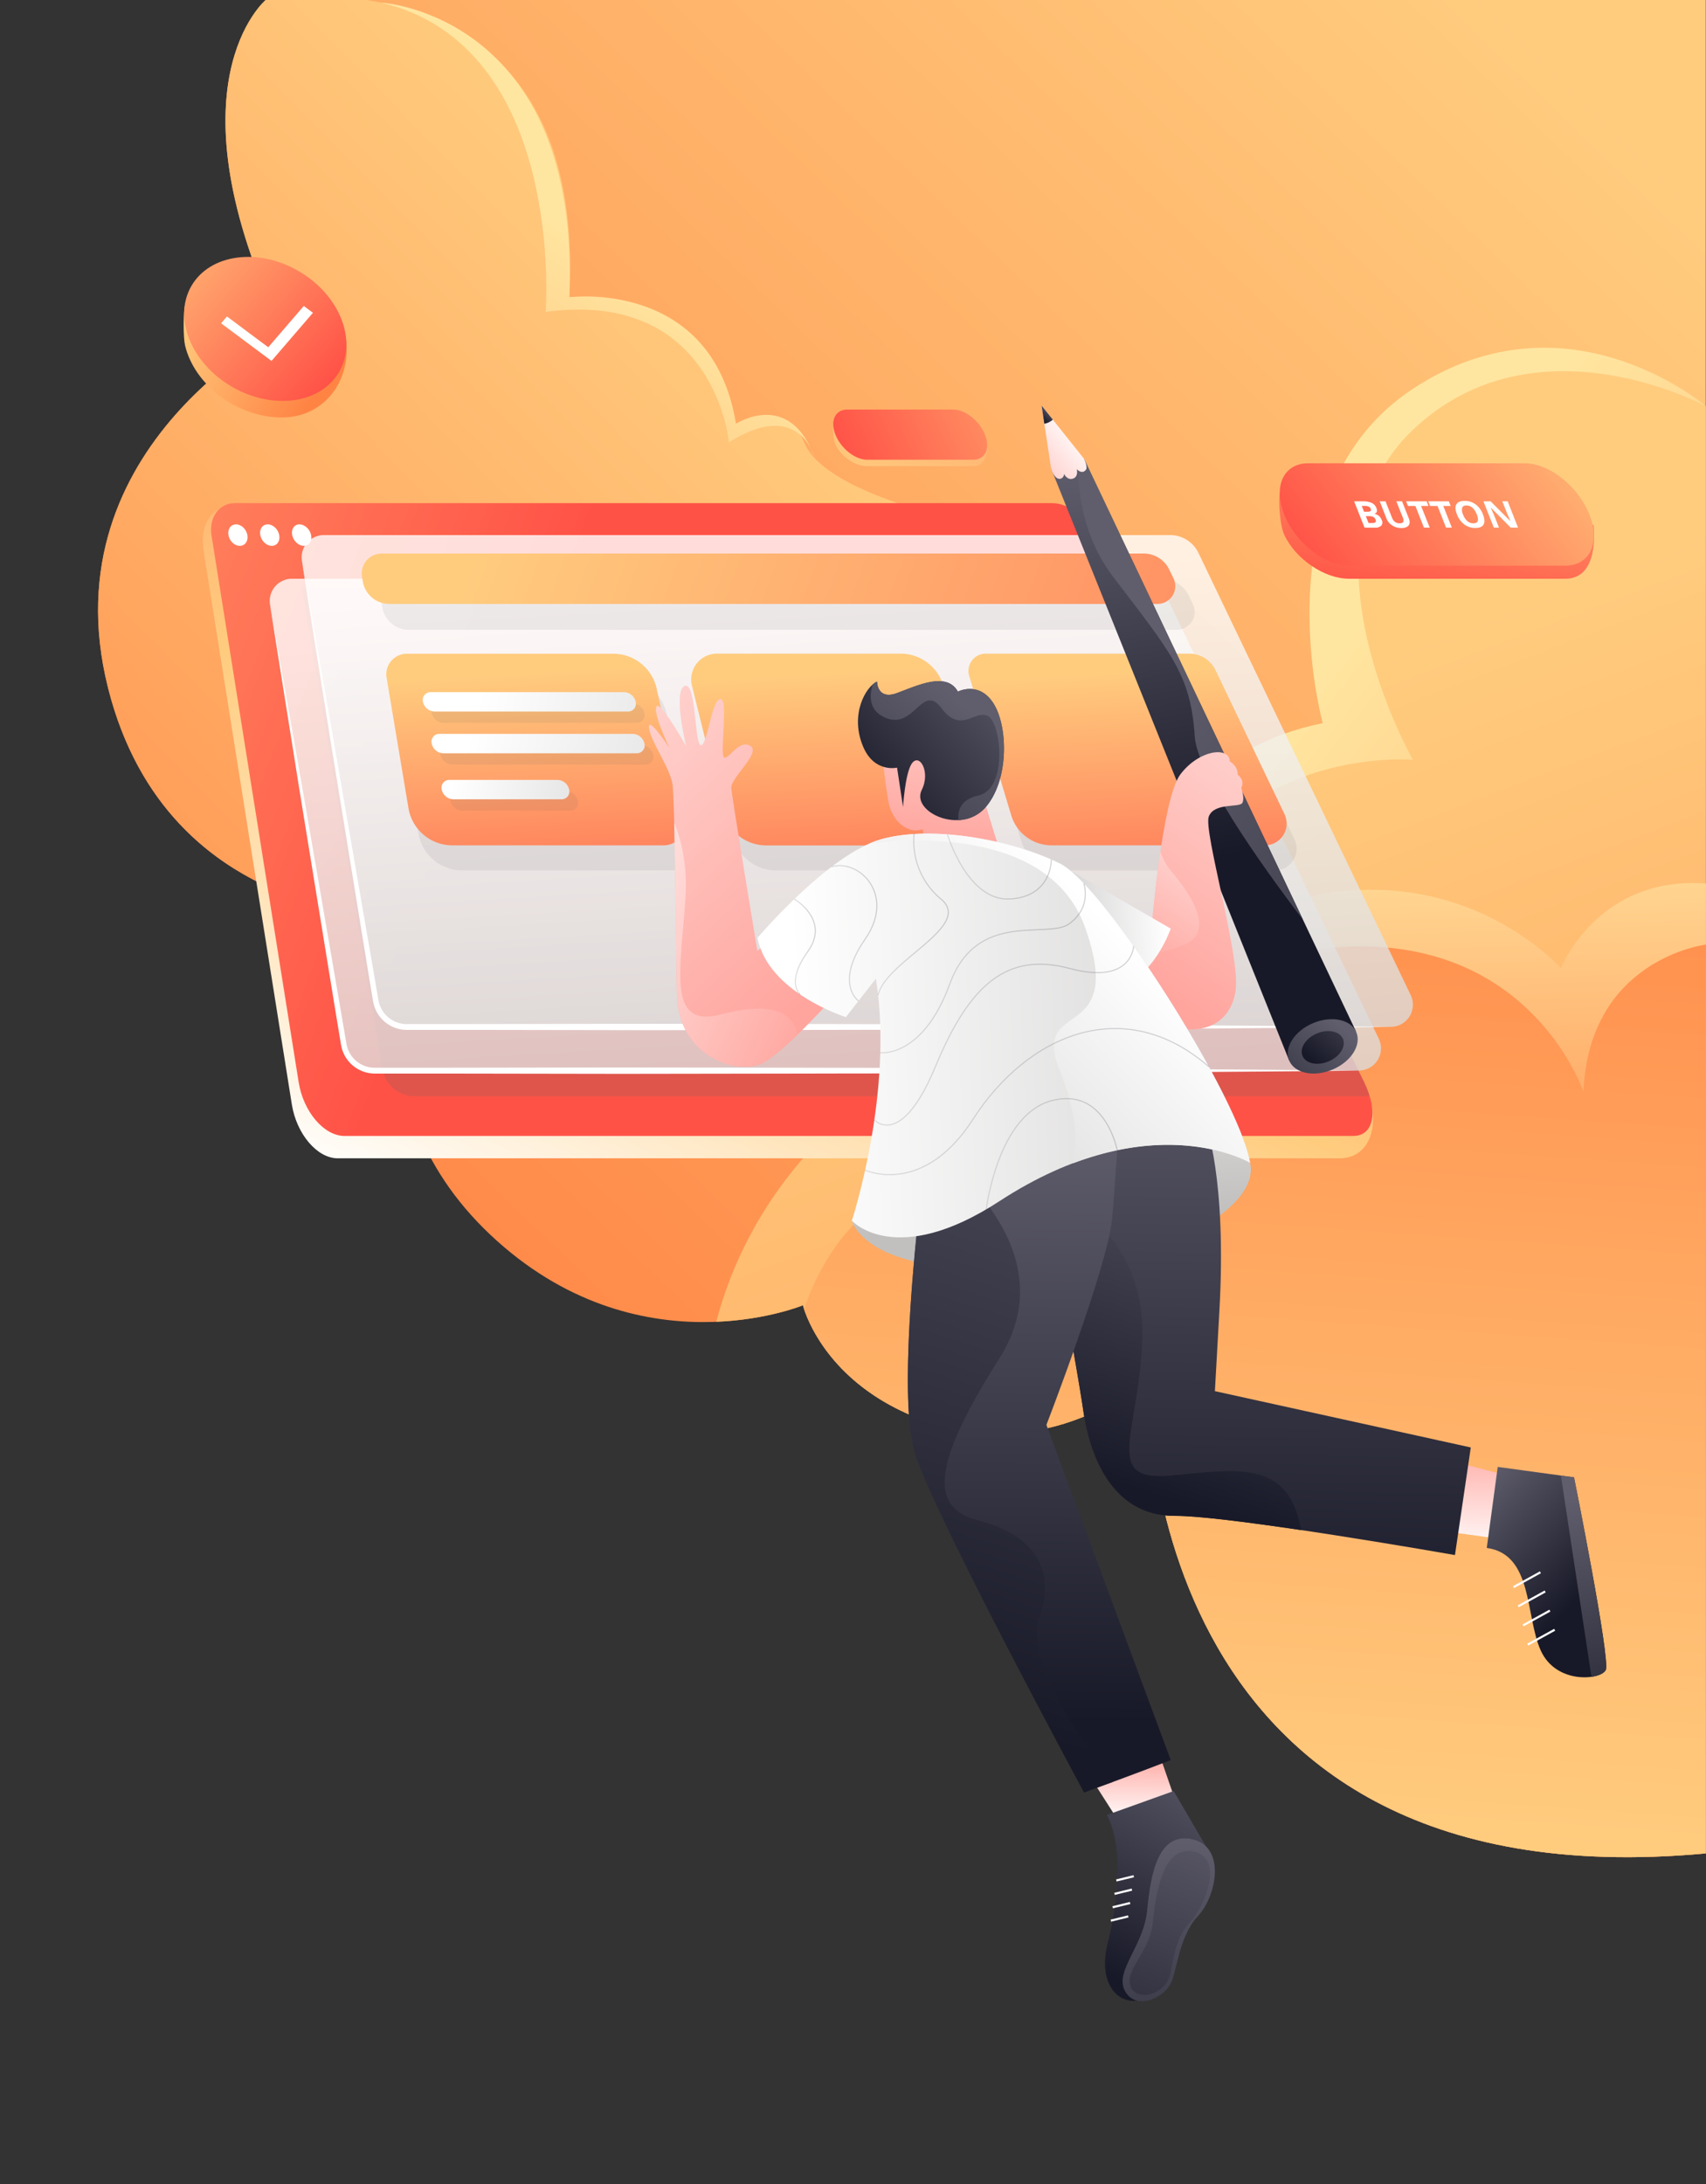 <svg xmlns="http://www.w3.org/2000/svg" xmlns:xlink="http://www.w3.org/1999/xlink" viewBox="0 0 800 1024">
  <rect x="0" y="0" width="800" height="1024" fill="#333333" stroke="none"/>
  <defs>
    <style>
      .cls-1 {
        fill: url(#linear-gradient);
      }

      .cls-2 {
        fill: url(#linear-gradient-2);
      }

      .cls-3 {
        fill: url(#linear-gradient-3);
      }

      .cls-4 {
        fill: url(#linear-gradient-4);
      }

      .cls-5 {
        fill: url(#linear-gradient-5);
      }

      .cls-6 {
        fill: url(#linear-gradient-6);
      }

      .cls-7 {
        fill: url(#linear-gradient-7);
      }

      .cls-8 {
        fill: url(#linear-gradient-8);
      }

      .cls-9 {
        fill: url(#linear-gradient-9);
      }

      .cls-10 {
        fill: #fff;
      }

      .cls-11, .cls-14, .cls-17 {
        fill: #606060;
      }

      .cls-11, .cls-52 {
        opacity: 0.2;
      }

      .cls-12, .cls-13 {
        opacity: 0.8;
      }

      .cls-12 {
        fill: url(#linear-gradient-10);
      }

      .cls-13 {
        fill: url(#linear-gradient-11);
      }

      .cls-14, .cls-16 {
        opacity: 0.1;
      }

      .cls-15 {
        fill: url(#linear-gradient-13);
      }

      .cls-18 {
        fill: url(#linear-gradient-14);
      }

      .cls-19 {
        fill: url(#linear-gradient-15);
      }

      .cls-20 {
        fill: url(#linear-gradient-16);
      }

      .cls-21 {
        fill: url(#linear-gradient-17);
      }

      .cls-22 {
        fill: url(#linear-gradient-18);
      }

      .cls-23 {
        fill: url(#linear-gradient-19);
      }

      .cls-24 {
        fill: url(#linear-gradient-20);
      }

      .cls-25 {
        fill: url(#linear-gradient-21);
      }

      .cls-26 {
        fill: url(#linear-gradient-22);
      }

      .cls-27 {
        fill: url(#linear-gradient-23);
      }

      .cls-28 {
        fill: url(#linear-gradient-24);
      }

      .cls-29 {
        fill: url(#linear-gradient-25);
      }

      .cls-30 {
        fill: url(#linear-gradient-26);
      }

      .cls-31 {
        fill: url(#linear-gradient-27);
      }

      .cls-32 {
        fill: url(#linear-gradient-28);
      }

      .cls-33 {
        fill: url(#linear-gradient-29);
      }

      .cls-34 {
        fill: url(#linear-gradient-30);
      }

      .cls-35 {
        fill: url(#linear-gradient-31);
      }

      .cls-36 {
        fill: url(#linear-gradient-32);
      }

      .cls-37 {
        fill: url(#linear-gradient-33);
      }

      .cls-38 {
        fill: url(#linear-gradient-34);
      }

      .cls-39 {
        fill: url(#linear-gradient-35);
      }

      .cls-40 {
        fill: url(#linear-gradient-36);
      }

      .cls-41 {
        fill: url(#linear-gradient-37);
      }

      .cls-42 {
        fill: url(#linear-gradient-38);
      }

      .cls-43 {
        fill: url(#linear-gradient-39);
      }

      .cls-44 {
        fill: url(#linear-gradient-40);
      }

      .cls-45 {
        fill: url(#linear-gradient-41);
      }

      .cls-46 {
        fill: url(#linear-gradient-42);
      }

      .cls-47 {
        fill: url(#linear-gradient-43);
      }

      .cls-48 {
        fill: url(#linear-gradient-44);
      }

      .cls-49 {
        fill: url(#linear-gradient-45);
      }

      .cls-50, .cls-53, .cls-54, .cls-55, .cls-56, .cls-57, .cls-58, .cls-59, .cls-60 {
        fill: none;
        stroke-miterlimit: 10;
      }

      .cls-50 {
        stroke: #fff;
      }

      .cls-51 {
        fill: url(#linear-gradient-46);
      }

      .cls-53, .cls-54, .cls-55, .cls-56, .cls-57, .cls-58, .cls-59, .cls-60 {
        stroke-width: 0.5px;
      }

      .cls-53 {
        stroke: url(#linear-gradient-47);
      }

      .cls-54 {
        stroke: url(#linear-gradient-48);
      }

      .cls-55 {
        stroke: url(#linear-gradient-49);
      }

      .cls-56 {
        stroke: url(#linear-gradient-50);
      }

      .cls-57 {
        stroke: url(#linear-gradient-51);
      }

      .cls-58 {
        stroke: url(#linear-gradient-52);
      }

      .cls-59 {
        stroke: url(#linear-gradient-53);
      }

      .cls-60 {
        stroke: url(#linear-gradient-54);
      }

      .cls-61 {
        fill: url(#linear-gradient-55);
      }

      .cls-62 {
        fill: url(#linear-gradient-56);
      }

      .cls-63 {
        fill: url(#linear-gradient-57);
      }

      .cls-64 {
        fill: url(#linear-gradient-58);
      }

      .cls-65 {
        fill: url(#linear-gradient-59);
      }

      .cls-66 {
        fill: url(#linear-gradient-60);
      }

      .cls-67 {
        fill: url(#linear-gradient-61);
      }
    </style>
    <linearGradient id="linear-gradient" x1="794.4" y1="90.53" x2="222.27" y2="682.93" gradientUnits="userSpaceOnUse">
      <stop offset="0" stop-color="#ffcc7e"/>
      <stop offset="1" stop-color="#ff8444"/>
    </linearGradient>
    <linearGradient id="linear-gradient-2" x1="341.15" y1="119.22" x2="-83.71" y2="537.78" xlink:href="#linear-gradient"/>
    <linearGradient id="linear-gradient-3" x1="277.78" y1="111.91" x2="108.11" y2="390.95" gradientUnits="userSpaceOnUse">
      <stop offset="0" stop-color="#ffe6a0"/>
      <stop offset="1" stop-color="#ff8444"/>
    </linearGradient>
    <linearGradient id="linear-gradient-4" x1="544.94" y1="344.89" x2="820.86" y2="1068.69" xlink:href="#linear-gradient"/>
    <linearGradient id="linear-gradient-5" x1="633.17" y1="296.47" x2="1011.25" y2="595.79" xlink:href="#linear-gradient-3"/>
    <linearGradient id="linear-gradient-6" x1="580.43" y1="855.24" x2="617.6" y2="329.85" xlink:href="#linear-gradient"/>
    <linearGradient id="linear-gradient-7" x1="648.39" y1="374.72" x2="655.69" y2="617.95" xlink:href="#linear-gradient-3"/>
    <linearGradient id="linear-gradient-8" x1="271.29" y1="607.76" x2="508.29" y2="80.65" gradientUnits="userSpaceOnUse">
      <stop offset="0" stop-color="#fff"/>
      <stop offset="0.36" stop-color="#ffcc7e"/>
      <stop offset="1" stop-color="#ff5247"/>
    </linearGradient>
    <linearGradient id="linear-gradient-9" x1="-195.82" y1="186.29" x2="236.4" y2="349.74" gradientUnits="userSpaceOnUse">
      <stop offset="0" stop-color="#ffcc7e"/>
      <stop offset="1" stop-color="#ff5247"/>
    </linearGradient>
    <linearGradient id="linear-gradient-10" x1="381.31" y1="289.17" x2="404.16" y2="677.77" gradientUnits="userSpaceOnUse">
      <stop offset="0" stop-color="#fff"/>
      <stop offset="1" stop-color="#c2c0bf"/>
    </linearGradient>
    <linearGradient id="linear-gradient-11" x1="396.27" y1="268.7" x2="419.13" y2="657.3" xlink:href="#linear-gradient-10"/>
    <linearGradient id="linear-gradient-13" x1="234.14" y1="224.85" x2="865.96" y2="459.11" xlink:href="#linear-gradient-9"/>
    <linearGradient id="linear-gradient-14" x1="526.66" y1="314.75" x2="535.24" y2="460.62" xlink:href="#linear-gradient-9"/>
    <linearGradient id="linear-gradient-15" x1="390.05" y1="315.25" x2="398.54" y2="459.63" xlink:href="#linear-gradient-9"/>
    <linearGradient id="linear-gradient-16" x1="249.16" y1="315.03" x2="257.69" y2="459.98" xlink:href="#linear-gradient-9"/>
    <linearGradient id="linear-gradient-17" x1="236.94" y1="319.72" x2="435.85" y2="411.26" gradientTransform="matrix(1, 0, 0.19, 1, -71.34, 0)" xlink:href="#linear-gradient-10"/>
    <linearGradient id="linear-gradient-18" x1="229.53" y1="335.7" x2="428.44" y2="427.24" gradientTransform="matrix(1, 0, 0.19, 1, -71.34, 0)" xlink:href="#linear-gradient-10"/>
    <linearGradient id="linear-gradient-19" x1="216.61" y1="360.26" x2="336.5" y2="415.43" gradientTransform="matrix(1, 0, 0.19, 1, -71.34, 0)" xlink:href="#linear-gradient-10"/>
    <linearGradient id="linear-gradient-20" x1="688.14" y1="168.09" x2="665.97" y2="284.71" xlink:href="#linear-gradient-9"/>
    <linearGradient id="linear-gradient-21" x1="750.39" y1="180.54" x2="625.84" y2="279.14" xlink:href="#linear-gradient-9"/>
    <linearGradient id="linear-gradient-22" x1="416.05" y1="233.9" x2="494.3" y2="28.5" xlink:href="#linear-gradient-9"/>
    <linearGradient id="linear-gradient-23" x1="526.75" y1="156.85" x2="396.52" y2="218.04" xlink:href="#linear-gradient-9"/>
    <linearGradient id="linear-gradient-24" x1="86.25" y1="141.92" x2="151.45" y2="177.03" gradientTransform="matrix(1, 0, -0.06, 1, 11.3, 0)" xlink:href="#linear-gradient"/>
    <linearGradient id="linear-gradient-25" x1="58.22" y1="101.59" x2="153.44" y2="180.19" gradientTransform="matrix(0.51, 0.86, -0.89, 0.46, 200.24, -21.33)" xlink:href="#linear-gradient-9"/>
    <linearGradient id="linear-gradient-26" x1="484.17" y1="440.05" x2="494.01" y2="573.69" xlink:href="#linear-gradient-10"/>
    <linearGradient id="linear-gradient-27" x1="682" y1="426.06" x2="688.41" y2="480.79" gradientTransform="translate(75.92 159.53) rotate(7.79)" gradientUnits="userSpaceOnUse">
      <stop offset="0" stop-color="#ffa59e"/>
      <stop offset="1" stop-color="#fff"/>
    </linearGradient>
    <linearGradient id="linear-gradient-28" x1="680.85" y1="448.8" x2="740.38" y2="490.88" gradientTransform="translate(75.92 159.53) rotate(7.79)" gradientUnits="userSpaceOnUse">
      <stop offset="0" stop-color="#605e6c"/>
      <stop offset="1" stop-color="#181928"/>
    </linearGradient>
    <linearGradient id="linear-gradient-29" x1="551.27" y1="237.05" x2="585.92" y2="532.67" xlink:href="#linear-gradient-28"/>
    <linearGradient id="linear-gradient-30" x1="592.72" y1="514.39" x2="534.56" y2="699.11" gradientTransform="matrix(1, 0, 0, 1, 0, 0)" xlink:href="#linear-gradient-28"/>
    <linearGradient id="linear-gradient-31" x1="539.45" y1="594.62" x2="543.54" y2="626.69" xlink:href="#linear-gradient-27"/>
    <linearGradient id="linear-gradient-32" x1="576.99" y1="586.48" x2="536.96" y2="696.56" xlink:href="#linear-gradient-28"/>
    <linearGradient id="linear-gradient-33" x1="459.04" y1="306.31" x2="494.68" y2="585.46" xlink:href="#linear-gradient-28"/>
    <linearGradient id="linear-gradient-34" x1="565.03" y1="415.9" x2="443.4" y2="802.2" gradientTransform="matrix(1, 0, 0, 1, 0, 0)" xlink:href="#linear-gradient-28"/>
    <linearGradient id="linear-gradient-35" x1="346.8" y1="260.03" x2="103.53" y2="62.94" xlink:href="#linear-gradient-27"/>
    <linearGradient id="linear-gradient-36" x1="343.96" y1="891.54" x2="410.43" y2="763.03" gradientTransform="translate(-159.82 -351.12) rotate(-17.47)" xlink:href="#linear-gradient-27"/>
    <linearGradient id="linear-gradient-37" x1="537.52" y1="209.18" x2="573.84" y2="401.77" gradientTransform="matrix(1, 0, 0, 1, 0, 0)" xlink:href="#linear-gradient-28"/>
    <linearGradient id="linear-gradient-38" x1="543.3" y1="311.11" x2="815.29" y2="512.14" gradientTransform="matrix(1, 0, 0, 1, 0, 0)" xlink:href="#linear-gradient-28"/>
    <linearGradient id="linear-gradient-39" x1="537.3" y1="459.89" x2="668.97" y2="261.42" gradientTransform="matrix(1, 0, 0, 1, 0, 0)" xlink:href="#linear-gradient-27"/>
    <linearGradient id="linear-gradient-40" x1="530.77" y1="451.68" x2="592.34" y2="358.87" gradientTransform="matrix(1, 0, 0, 1, 0, 0)" xlink:href="#linear-gradient-27"/>
    <linearGradient id="linear-gradient-41" x1="547.56" y1="432.5" x2="478.86" y2="437.76" xlink:href="#linear-gradient-10"/>
    <linearGradient id="linear-gradient-42" x1="372.5" y1="487.78" x2="685.03" y2="475.11" xlink:href="#linear-gradient-10"/>
    <linearGradient id="linear-gradient-43" x1="527.49" y1="439.46" x2="367.85" y2="600.79" xlink:href="#linear-gradient-10"/>
    <linearGradient id="linear-gradient-44" x1="564.87" y1="630.43" x2="579.5" y2="799.01" xlink:href="#linear-gradient-28"/>
    <linearGradient id="linear-gradient-45" x1="581.13" y1="613.07" x2="549.82" y2="766" xlink:href="#linear-gradient-28"/>
    <linearGradient id="linear-gradient-46" x1="726.3" y1="448.34" x2="770.78" y2="576.98" xlink:href="#linear-gradient-28"/>
    <linearGradient id="linear-gradient-47" x1="405.59" y1="516.5" x2="567.03" y2="516.5" gradientTransform="matrix(1, 0, 0, 1, 0, 0)" xlink:href="#linear-gradient-28"/>
    <linearGradient id="linear-gradient-48" x1="409.82" y1="485.71" x2="531.85" y2="485.71" gradientTransform="matrix(1, 0, 0, 1, 0, 0)" xlink:href="#linear-gradient-28"/>
    <linearGradient id="linear-gradient-49" x1="412.76" y1="454.01" x2="509.2" y2="454.01" gradientTransform="matrix(1, 0, 0, 1, 0, 0)" xlink:href="#linear-gradient-28"/>
    <linearGradient id="linear-gradient-50" x1="444.05" y1="406.48" x2="493.26" y2="406.48" gradientTransform="matrix(1, 0, 0, 1, 0, 0)" xlink:href="#linear-gradient-28"/>
    <linearGradient id="linear-gradient-51" x1="411.53" y1="428.76" x2="444.94" y2="428.76" gradientTransform="matrix(1, 0, 0, 1, 0, 0)" xlink:href="#linear-gradient-28"/>
    <linearGradient id="linear-gradient-52" x1="389.95" y1="437.55" x2="411.43" y2="437.55" gradientTransform="matrix(1, 0, 0, 1, 0, 0)" xlink:href="#linear-gradient-28"/>
    <linearGradient id="linear-gradient-53" x1="372.37" y1="443.86" x2="382.57" y2="443.86" gradientTransform="matrix(1, 0, 0, 1, 0, 0)" xlink:href="#linear-gradient-28"/>
    <linearGradient id="linear-gradient-54" x1="462.22" y1="541.01" x2="524.13" y2="541.01" gradientTransform="matrix(1, 0, 0, 1, 0, 0)" xlink:href="#linear-gradient-28"/>
    <linearGradient id="linear-gradient-55" x1="478.19" y1="311.32" x2="402.73" y2="379.64" gradientTransform="matrix(1, 0, 0, 1, 0, 0)" xlink:href="#linear-gradient-28"/>
    <linearGradient id="linear-gradient-56" x1="629.1" y1="481.05" x2="580.95" y2="533.14" gradientTransform="translate(239.69 -202.65) rotate(22.89)" xlink:href="#linear-gradient-28"/>
    <linearGradient id="linear-gradient-57" x1="645.08" y1="462.91" x2="615.09" y2="496.98" gradientTransform="translate(239.88 -202.61) rotate(22.89)" xlink:href="#linear-gradient-28"/>
    <linearGradient id="linear-gradient-58" x1="467.38" y1="232.07" x2="505.08" y2="199.94" gradientTransform="matrix(1, 0, 0, 1, 0, 0)" xlink:href="#linear-gradient-27"/>
    <linearGradient id="linear-gradient-59" x1="492.59" y1="191.69" x2="488.18" y2="196.85" gradientTransform="matrix(1, 0, 0, 1, 0, 0)" xlink:href="#linear-gradient-28"/>
    <linearGradient id="linear-gradient-60" x1="451.59" y1="330.25" x2="363.74" y2="437.99" gradientTransform="matrix(1, 0, 0, 1, 0, 0)" xlink:href="#linear-gradient-28"/>
    <linearGradient id="linear-gradient-61" x1="388.18" y1="470.15" x2="245.15" y2="403.7" gradientTransform="matrix(1, 0, 0, 1, 0, 0)" xlink:href="#linear-gradient-27"/>
  </defs>
  <title>mhrafi448_1</title>
  <g id="Layer_1" data-name="Layer 1">
    <path class="cls-1" d="M124.58,0s-47.06,39.55,7.54,154.55c0,0-113.19,56.74-80.07,173.16C82.83,435.94,193.55,430,193.55,430S161,514,230,579s146.56,33,146.56,33,8.22,34,51.73,52c62.66,26,110.15-18,110.15-18S529.9,894,799.9,869V0Z"/>
    <path class="cls-2" d="M132.12,154.55S18.93,211.29,52.05,327.71c21.64,76.09,82.8,95.75,117.21,100.72L536.34,259.54s-144.45-15.41-159.27-52.16c-8.76-21.74-32-8.7-32-8.7C335.93,137.82,267,139.35,267,139.35,272.62,34.75,215.41,6.5,171.83,0H124.58S77.52,39.55,132.12,154.55Z"/>
    <path class="cls-3" d="M255.89,146.23s9.52-124.53-77.13-145c0,0,93.56,5.28,88.22,138.14,0,0,67.09-8.84,78.12,59.33,0,0,25-16.33,36.8,15.53,0,0-7.3-27.62-40.07-6.83C341.83,207.38,335.33,135.55,255.89,146.23Z"/>
    <path class="cls-4" d="M799.9,869V190.42c-48.22-36.38-114.79-27.9-147.76,17-46.66,63.48-16.26,136.71-16.26,136.71C531,348.34,541.8,462.2,541.8,462.2c-120.48,16.38-186.37,83.43-205.93,157.54,24.32-1,40.64-7.74,40.64-7.74s8.22,34,51.73,52c62.66,26,110.15-18,110.15-18S529.9,894,799.9,869Z"/>
    <path class="cls-5" d="M541.8,462.2s-22.71-102.39,78.48-123.14c0,0-30.12-109.12,42.28-156.76s137.34,8.12,137.34,8.12S720,147,662.56,201.51s0,154.7,0,154.7S552.83,347.31,541.8,462.2Z"/>
    <path class="cls-6" d="M799.9,429.5c-54.42,1.27-57.34,52-57.34,52S707.35,404.58,611,431.27,503.19,545.45,503.19,545.45q-6.35-.72-12.3-1c-72.48-3.91-102,34.23-113.82,69.45,2.43,7.31,13.72,34.59,51.17,50.13,62.66,26,110.15-18,110.15-18S529.9,894,799.9,869Z"/>
    <path class="cls-7" d="M503.19,545.45s7.07-90.14,92.27-119.81S732,453.93,732,453.93s17-43.36,67.95-39.69v28.64S745,449.52,742.56,512c0,0-28.84-86.92-139.2-64.61C510.29,466.19,503.19,545.45,503.19,545.45Z"/>
    <g>
      <g>
        <path class="cls-8" d="M628,543.09H158.36c-9.65,0-19.3-11.41-21.5-25.21L96,261.57c-1.35-8.44-2.59-18.4,8.7-24l385.66,8.87c7.36,0,16.62,6.74,20.75,15.18L643.35,518.74C645.51,530.4,641.3,543.09,628,543.09Z"/>
        <path class="cls-9" d="M634.55,532.61h-473c-9.66,0-19.3-11.41-21.5-25.21L99.19,251.09c-1.35-8.44,3.54-15.18,10.89-15.18H493.55c7.35,0,16.61,6.74,20.74,15.18L639.69,507.4C646.44,521.2,644.2,532.61,634.55,532.61Z"/>
        <path class="cls-10" d="M116,250.85c.5,2.81-1.09,5.09-3.56,5.09s-4.85-2.28-5.32-5.09,1.14-5,3.58-5S115.48,248.07,116,250.85Z"/>
        <path class="cls-10" d="M130.93,250.85c.54,2.81-1,5.09-3.48,5.09s-4.89-2.28-5.4-5.09,1.06-5,3.49-5S130.39,248.07,130.93,250.85Z"/>
        <path class="cls-10" d="M145.89,250.85c.58,2.81-.94,5.09-3.41,5.09s-4.92-2.28-5.47-5.09,1-5,3.41-5S145.31,248.07,145.89,250.85Z"/>
      </g>
      <path class="cls-11" d="M141.47,275.63l37.85,225.53A15.42,15.42,0,0,0,194.53,514H642.31a43.5,43.5,0,0,0-2.62-6.63L526.3,275.63Z"/>
      <path class="cls-12" d="M533.73,271.35H136.9a10.42,10.42,0,0,0-10.27,12.14l34.59,206.12a14.76,14.76,0,0,0,14.57,12.33H637.17A10.4,10.4,0,0,0,646.55,487l-99.5-207.3A14.78,14.78,0,0,0,533.73,271.35Z"/>
      <path class="cls-10" d="M126.63,283.49c5.1,28.34,10,56.72,15,85.08l14.71,85.13L160,475l1.82,10.65.45,2.66c.15.92.3,1.72.51,2.51a13.33,13.33,0,0,0,2.16,4.39,13.52,13.52,0,0,0,8.13,5.16,14.23,14.23,0,0,0,2.44.26c.85,0,1.79,0,2.67,0h5.4l21.6,0,86.39-.14,86.4.13c28.79.08,57.59,0,86.39.22l86.39.41c28.8.25,57.59.4,86.39.74-28.8.34-57.59.49-86.39.74l-86.39.41c-28.8.19-57.6.14-86.39.22l-86.4.13-86.39-.14-21.6,0h-5.4c-.91,0-1.77,0-2.72,0a15.92,15.92,0,0,1-2.92-.32,16.09,16.09,0,0,1-12.24-11.43c-.14-.47-.22-.95-.33-1.43s-.15-.9-.23-1.35l-.44-2.66-1.76-10.66-3.48-21.31-13.88-85.27C135.68,340.37,131.06,311.94,126.63,283.49Z"/>
      <path class="cls-13" d="M548.7,250.88H151.86A10.41,10.41,0,0,0,141.6,263l34.59,206.13a14.76,14.76,0,0,0,14.56,12.33H652.14a10.41,10.41,0,0,0,9.38-14.92L562,259.26A14.77,14.77,0,0,0,548.7,250.88Z"/>
      <path class="cls-13" d="M548.7,250.88H151.86A10.41,10.41,0,0,0,141.6,263l34.59,206.13a14.76,14.76,0,0,0,14.56,12.33H652.14a10.41,10.41,0,0,0,9.38-14.92L562,259.26A14.77,14.77,0,0,0,548.7,250.88Z"/>
      <path class="cls-14" d="M191.77,295.3H551.85a8.37,8.37,0,0,0,7.55-12l-2-4.1a13.3,13.3,0,0,0-12-7.54H188.14a9.37,9.37,0,0,0-9.25,10.92l.36,2.12A12.69,12.69,0,0,0,191.77,295.3Z"/>
      <path class="cls-15" d="M182.67,283.17H542.76a8.36,8.36,0,0,0,7.54-12l-2-4.1a13.29,13.29,0,0,0-12-7.54H179a9.36,9.36,0,0,0-9.24,10.92l.35,2.12A12.7,12.7,0,0,0,182.67,283.17Z"/>
      <path class="cls-10" d="M141.6,263c5.1,28.35,10,56.72,15,85.08l14.7,85.13L175,454.51l1.81,10.64.45,2.66a23.27,23.27,0,0,0,.52,2.52,13.43,13.43,0,0,0,2.16,4.39,13.57,13.57,0,0,0,8.12,5.16,14.45,14.45,0,0,0,2.45.26c.85,0,1.78,0,2.67,0h5.4l21.6,0,86.39-.13,86.39.13c28.8.07,57.6,0,86.39.21l86.4.42c28.79.25,57.59.4,86.39.74-28.8.34-57.6.48-86.39.73l-86.4.42c-28.79.18-57.59.14-86.39.21l-86.39.14-86.39-.14-21.6,0h-5.4c-.91,0-1.77,0-2.72,0a16.84,16.84,0,0,1-2.92-.32,16.13,16.13,0,0,1-9.68-6.19A15.88,15.88,0,0,1,175.3,471c-.15-.47-.22-1-.33-1.43s-.15-.9-.23-1.35l-.45-2.66-1.76-10.66-3.47-21.32-13.89-85.27C150.65,319.89,146,291.47,141.6,263Z"/>
      <g class="cls-16">
        <path class="cls-17" d="M607,393.46,574.56,326a13.65,13.65,0,0,0-12.31-7.75H466.86a8.09,8.09,0,0,0-7.75,10.43l19.71,65.4a19.76,19.76,0,0,0,18.91,14.05h100A10.22,10.22,0,0,0,607,393.46Z"/>
        <path class="cls-17" d="M464.54,395.09,447,333.38a20.87,20.87,0,0,0-20.07-15.15h-86.1a12.06,12.06,0,0,0-11.71,15l14.59,59.07A20.86,20.86,0,0,0,364,408.11h90.76A10.22,10.22,0,0,0,464.54,395.09Z"/>
        <path class="cls-17" d="M216.75,408.11H315.8a10.22,10.22,0,0,0,10-12.39l-13.22-61.05a20.86,20.86,0,0,0-20.38-16.44h-96.8a9.62,9.62,0,0,0-9.49,11.22l10.28,61.26A20.85,20.85,0,0,0,216.75,408.11Z"/>
      </g>
      <g>
        <path class="cls-18" d="M602.34,381.7,570,314.21a13.67,13.67,0,0,0-12.32-7.74H462.24a8.1,8.1,0,0,0-7.75,10.43l19.72,65.4a19.75,19.75,0,0,0,18.91,14.05h100A10.22,10.22,0,0,0,602.34,381.7Z"/>
        <path class="cls-19" d="M459.93,383.32l-17.56-61.7a20.85,20.85,0,0,0-20.06-15.15h-86.1a12.07,12.07,0,0,0-11.72,15l14.6,59.06a20.86,20.86,0,0,0,20.25,15.86h90.75A10.23,10.23,0,0,0,459.93,383.32Z"/>
        <path class="cls-20" d="M212.13,396.35h99.05a10.23,10.23,0,0,0,10-12.39l-13.22-61a20.86,20.86,0,0,0-20.39-16.44h-96.8a9.62,9.62,0,0,0-9.49,11.21l10.28,61.26A20.87,20.87,0,0,0,212.13,396.35Z"/>
        <g class="cls-16">
          <path class="cls-17" d="M298.51,338.93H207.85a5.77,5.77,0,0,1-5.41-4.55h0a3.66,3.66,0,0,1,3.69-4.55h90.65a5.77,5.77,0,0,1,5.42,4.55h0A3.67,3.67,0,0,1,298.51,338.93Z"/>
          <path class="cls-17" d="M302.6,358.5H212a5.76,5.76,0,0,1-5.42-4.55h0a3.67,3.67,0,0,1,3.69-4.55h90.66a5.76,5.76,0,0,1,5.41,4.55h0A3.65,3.65,0,0,1,302.6,358.5Z"/>
          <path class="cls-17" d="M267.31,380.08H216.65a5.75,5.75,0,0,1-5.41-4.55h0a3.66,3.66,0,0,1,3.69-4.55h50.65a5.77,5.77,0,0,1,5.42,4.55h0A3.66,3.66,0,0,1,267.31,380.08Z"/>
        </g>
        <g>
          <path class="cls-21" d="M294.41,333.62H203.76a5.77,5.77,0,0,1-5.42-4.55h0a3.67,3.67,0,0,1,3.69-4.55h90.66a5.76,5.76,0,0,1,5.41,4.55h0A3.66,3.66,0,0,1,294.41,333.62Z"/>
          <path class="cls-22" d="M298.51,353.19H207.85a5.76,5.76,0,0,1-5.41-4.55h0a3.66,3.66,0,0,1,3.69-4.55h90.65a5.77,5.77,0,0,1,5.42,4.55h0A3.66,3.66,0,0,1,298.51,353.19Z"/>
          <path class="cls-23" d="M263.21,374.77H212.55a5.76,5.76,0,0,1-5.41-4.55h0a3.66,3.66,0,0,1,3.69-4.55h50.66a5.77,5.77,0,0,1,5.41,4.55h0A3.66,3.66,0,0,1,263.21,374.77Z"/>
        </g>
      </g>
      <g>
        <path class="cls-24" d="M734,271.35H632.54c-11.49,0-25.07-9.25-30.34-20.67h0c-2-4.28-2.79-15.89-2.07-19.19,1.2-5.5,6.15-1.48,13.33-1.48H715c11.48,0,18.2,1.61,23.46,13l8.86,3.24C748.43,259.23,745.52,271.35,734,271.35Z"/>
        <path class="cls-25" d="M734,265.21H632.54c-11.49,0-25.07-10.74-30.34-24h0c-5.27-13.25-.22-24,11.26-24H715c11.48,0,25.07,10.74,30.33,24h0C750.56,254.47,745.52,265.21,734,265.21Z"/>
        <g>
          <path class="cls-10" d="M635,235.05h4a9.81,9.81,0,0,1,4.25.75,4.29,4.29,0,0,1,2.17,2.37,2.57,2.57,0,0,1,.18,1.82,1.3,1.3,0,0,1-1.09.85l0,.08a4.57,4.57,0,0,1,2.14,1,4.87,4.87,0,0,1,1.3,1.91,2.35,2.35,0,0,1-.22,2.63,4.11,4.11,0,0,1-3.06.94h-4.79Zm4.65,4.88h1.58a2.41,2.41,0,0,0,1.47-.32c.24-.22.26-.59.06-1.09a1.85,1.85,0,0,0-.94-1,4.54,4.54,0,0,0-1.83-.31h-1.42Zm.83,2.08,1.28,3.21h1.76a2,2,0,0,0,1.49-.41c.25-.28.26-.7,0-1.27q-.6-1.53-2.88-1.53Z"/>
          <path class="cls-10" d="M657.47,235.05l3.17,8a4.16,4.16,0,0,1,.32,2.4,2.3,2.3,0,0,1-1.21,1.57,5.27,5.27,0,0,1-2.61.55,7.6,7.6,0,0,1-4.32-1.22,7,7,0,0,1-2.69-3.33L647,235.05h2.71l3,7.55a4.75,4.75,0,0,0,1.42,2.09,3.53,3.53,0,0,0,2.24.67c.88,0,1.44-.23,1.66-.67a2.79,2.79,0,0,0-.24-2.11l-3-7.53Z"/>
          <path class="cls-10" d="M670.44,247.38h-2.71l-4-10.15h-3.47l-.87-2.18H669l.87,2.18H666.4Z"/>
          <path class="cls-10" d="M680.81,247.38H678.1l-4-10.15h-3.48l-.86-2.18h9.66l.86,2.18h-3.47Z"/>
          <path class="cls-10" d="M695.41,241.2q1.22,3.06.29,4.71c-.61,1.09-1.9,1.64-3.86,1.64a8.47,8.47,0,0,1-5.16-1.64,10.52,10.52,0,0,1-3.46-4.73q-1.22-3.08-.29-4.7c.63-1.08,1.92-1.62,3.89-1.62a8.46,8.46,0,0,1,5.16,1.63A10.48,10.48,0,0,1,695.41,241.2Zm-9.34,0a7.8,7.8,0,0,0,2,3.11,4.26,4.26,0,0,0,2.85,1.05q3.25,0,1.6-4.16T687.68,237c-1.08,0-1.75.35-2,1.05A4.6,4.6,0,0,0,686.07,241.2Z"/>
          <path class="cls-10" d="M711.86,247.38h-3.44l-9.27-9.33h-.08c.76,1.65,1.28,2.83,1.56,3.53l2.31,5.8h-2.42l-4.9-12.33H699l9.22,9.24h.06c-.72-1.61-1.21-2.74-1.48-3.4l-2.32-5.84H707Z"/>
        </g>
      </g>
      <g>
        <path class="cls-26" d="M456.39,218.57H406.63c-5.63,0-12.29-4.54-14.87-10.13h0c-1-2.1-1.38-7.8-1-9.41.59-2.7,3-.73,6.54-.73H447c5.63,0,8.92.79,11.5,6.39l4.34,1.58C463.45,212.63,462,218.57,456.39,218.57Z"/>
        <path class="cls-27" d="M456.39,215.56H406.63c-5.63,0-12.29-5.27-14.87-11.77h0c-2.59-6.49-.12-11.76,5.52-11.76H447c5.63,0,12.29,5.27,14.87,11.76h0C464.49,210.29,462,215.56,456.39,215.56Z"/>
      </g>
      <g>
        <path class="cls-28" d="M162.36,159.74c2.08,18.45-9.82,36-30.34,36S91.25,180.68,86.79,162c-.87-3.64-.76-13.49-.37-16.78,1.59-13.54,12.92-17,29.43-17C136.37,128.27,160.18,140.38,162.36,159.74Z"/>
        <ellipse class="cls-29" cx="124.39" cy="154.23" rx="31.3" ry="40.07" transform="translate(-71.57 183.53) rotate(-59.62)"/>
        <polygon class="cls-10" points="127.32 169.22 103.68 151.58 106.44 148.38 125.79 162.82 142.46 143.46 146.75 146.66 127.32 169.22"/>
      </g>
    </g>
    <g>
      <path class="cls-30" d="M421.66,589.42c-19.57-6.49-22.2-17.06-22.2-17.06s74.1-17.19,103.75-37.46,79.31-5.23,83,10.3C593.31,575.44,496.36,614.2,421.66,589.42Z"/>
      <polygon class="cls-31" points="679.03 684.6 712.04 693.18 708.08 722.17 674.52 717.58 679.03 684.6"/>
      <path class="cls-32" d="M702.34,687.78l35.78,4.9S755.29,778.29,753,783s-23.3,6.9-30.53-9.22-3.54-45.06-25.28-48Z"/>
      <path class="cls-33" d="M565.33,526.94s10,25.07,6.48,87.79l-2.11,37.53,120,26.4-7.42,50.45S576.9,710.57,550.92,710.72c-30.37.16-40.23-30.23-42.89-49.08-3-21.22-23-130.69-23-130.69Z"/>
      <path class="cls-34" d="M549,691.83c-32.26,2.88-15-19.21-13.35-63.81s-30-60.92-30-60.92l-12.87,6.56c6,33.19,13.5,75.6,15.25,88,2.66,18.85,12.52,49.24,42.89,49.08,10.64-.06,34.59,3,59.17,6.66C604.42,683.66,579,689.15,549,691.83Z"/>
      <polygon class="cls-35" points="543.45 821.89 551.42 844.99 527.12 857.93 507.92 827.91 543.45 821.89"/>
      <path class="cls-36" d="M550.36,839.76l15.25,26.1s-13.05,21.7-16.61,35.28-5.31,34.61-15.09,36.7-19.18-8-14.5-26.69C530.26,867.91,519,851,519,851Z"/>
      <path class="cls-37" d="M524.43,531.1s-2.18,33.58-3,41.06c-2.62,23.19-30.73,95.91-30.73,95.91L549,825.23s-16.61,6.54-40.62,15.16c0,0-74.21-137.37-80-161.21-9-37.29,7.85-154.43,7.85-154.43Z"/>
      <path class="cls-38" d="M508.33,840.39c4.85-1.74,9.39-3.39,13.55-4.93-11.21-14.27-41.85-56-34.55-76.82,8.89-25.38-5.51-39.84-28.57-45.75s-21.71-26.19,9.89-76-24.36-91.42-24.36-91.42l-11.9,9.17c-4.36,37.3-10.14,99.28-4,124.56C434.12,703,508.33,840.39,508.33,840.39Z"/>
      <path class="cls-39" d="M393.11,465s-24.55,28-35.66,33.51-39.57-2.33-40.05-32.9-1-89.83-2-97.59-10.37-20.42-11.06-26.71,9.59,9.41,9.59,9.41-7.68-15.83-6.15-19.43,14,18.6,14,18.6-6.33-25.65-.8-28.23,4.62,26.85,7.61,27.73,5-21.24,9.17-21.62-.6,27.09,1.94,27.44,6.88-8.6,12.15-5.49-9.29,14.93-8.92,19.75,12.23,76.38,12.23,76.38L369,433.08Z"/>
      <path class="cls-40" d="M468.65,398.46l-19.28-62.73-37.17,5.69s2.75,25.67,4.46,34.69,9.22,15.15,16,12.69l2,11.49Z"/>
      <polygon class="cls-41" points="508.38 215.18 635.88 483.6 604.53 497.24 492.89 219.68 508.38 215.18"/>
      <path class="cls-42" d="M508.38,215.18l-2.7.79c-.4,15.81,2.57,36.43,16.4,54.59,27,35.47,36.32,45.81,38.15,74.43,1.15,18,29.71,58.56,50.79,86.28Z"/>
      <path class="cls-43" d="M535.6,432.72l4.44,2.67s4.81-60.69,13.41-72.22,22.95-13.5,23.24-6.18c0,0,3.94,2.22,3.66,6.18,0,0,3.66,2.55,1.69,6.21,0,0,1.72,4.51.58,7s-13.25-.28-15.79,6.48,14.57,64.49,12.66,81c-1.27,10.9-9.54,24.34-35.45,16.46S505.75,462,505.75,462Z"/>
      <path class="cls-44" d="M555.31,442.88c12.91-5.32,6.38-19.72-6.36-34.77a26.7,26.7,0,0,1-4.81-8.9c-2.68,18.23-4.1,36.18-4.1,36.18l-4.44-2.67-16.51,16.21c5.19,6.28,24.66,29,22.71,13.27C539.56,444.09,542.39,448.21,555.31,442.88Z"/>
      <path class="cls-45" d="M501.78,408.11,549,435.39s-8.17,23.81-25.06,26.81Z"/>
      <path class="cls-46" d="M399.46,572.36s19.86-60.46,11.27-113.47l-14.07,18s-36.51-11.43-41.45-37.19c0,0,33.51-39.52,58.32-46.3s62.7,1,83.73,11.6,84,110.19,88.92,140.18c0,0-46.93-28-117.5,18C420,595,399.46,572.36,399.46,572.36Z"/>
      <path class="cls-47" d="M586.18,545.2c-4.88-30-67.89-129.54-88.92-140.18s-58.93-18.38-83.73-11.6a43,43,0,0,0-5.93,2.14c19.16-2.45,84.89-7.25,101.35,39.6,19.33,55-25.72,32.49-12.21,66.28,6.88,17.2,9.37,31.91,6.45,44C554.14,526.12,586.18,545.2,586.18,545.2Z"/>
      <path class="cls-48" d="M527.43,933.31c-4.77-9.29,8.9-20.89,10.5-37.59s5-36.78,21-33.39,11.74,26.47,2.85,36-9.91,25.75-12.57,31.26C545.38,937.45,532.21,942.59,527.43,933.31Z"/>
      <path class="cls-49" d="M530.69,932.36c-4.66-7.94,8.55-16.48,9.95-31.22s5.12-36,19.19-33,5.67,25.22-2.18,33.6-7.51,21.7-9.85,26.56C544.44,935.29,533.91,937.84,530.69,932.36Z"/>
      <line class="cls-50" x1="520.91" y1="900.52" x2="529.08" y2="898.53"/>
      <line class="cls-50" x1="521.77" y1="894.24" x2="529.94" y2="892.25"/>
      <line class="cls-50" x1="522.63" y1="887.96" x2="530.8" y2="885.97"/>
      <line class="cls-50" x1="523.49" y1="881.68" x2="531.66" y2="879.69"/>
      <line class="cls-50" x1="709.73" y1="744.15" x2="722.34" y2="737.2"/>
      <line class="cls-50" x1="711.97" y1="753.13" x2="724.57" y2="746.18"/>
      <line class="cls-50" x1="714.2" y1="762.11" x2="726.8" y2="755.16"/>
      <line class="cls-50" x1="716.43" y1="771.09" x2="729.04" y2="764.14"/>
      <path class="cls-51" d="M738.12,692.68l-6.17-.85,14.33,94.39c3.39-.49,6-1.72,6.68-3.2C755.29,778.29,738.12,692.68,738.12,692.68Z"/>
      <g class="cls-52">
        <path class="cls-53" d="M405.7,548.62s27.06,12.7,50.59-23.87c25.53-39.67,70.8-59.18,110.58-24.6"/>
        <path class="cls-54" d="M410,525.1s12.5,13.88,28.64-25,33.79-53.85,63.07-46,29.89-10.52,29.89-10.52"/>
        <path class="cls-55" d="M412.8,493.58s19.84,2.65,32.6-32.27,45.78-20.79,55.94-28.15c10.88-7.89,6.9-18.92,6.9-18.92"/>
        <path class="cls-56" d="M493,403s.44,17.37-19.45,18.5-29.27-30.29-29.27-30.29"/>
        <path class="cls-57" d="M428.66,390.87a35.22,35.22,0,0,0,12.61,30.68c15.39,12.73-26.06,29-29.49,45.08"/>
        <path class="cls-58" d="M402.59,469.31s-11.45-8,3.11-29-3.1-37.73-15.67-33.9"/>
        <path class="cls-59" d="M372.5,421.55s16.93,9.78,6.33,24.56-3.61,20.08-3.61,20.08"/>
        <path class="cls-60" d="M462.47,567.1s5.31-44.17,30.54-51,30.88,23.18,30.88,23.18"/>
      </g>
      <path class="cls-61" d="M420.66,359.92s-10.56,2.53-15.81-9.62c-6.61-15.3,1.26-28.5,6.42-30.73,0,0,0,8.82,9.3,5.41s23.29-10.32,28.62-.7c0,0,9.47-5,16.3,4.93,7.34,10.7,7.83,36.5-3.36,49.33-11.49,13.16-35,2.1-29.91-8.12,4.35-8.68-1.25-17.87-4.82-12.16-3,4.83-3.94,20.08-3.94,20.08Z"/>
      <ellipse class="cls-62" cx="620.28" cy="490.59" rx="17.09" ry="11.8" transform="translate(-141.98 279.92) rotate(-22.89)"/>
      <ellipse class="cls-63" cx="620.28" cy="491.08" rx="10.29" ry="7.1" transform="translate(-142.17 279.96) rotate(-22.89)"/>
      <path class="cls-64" d="M492.89,219.68l-4.45-29.51,19.94,25s1.8,3.79.84,5.07c-1.82,2.45-4.31-.28-4.31-.28s.92,3.35-1.55,4.36c-2.86,1.18-4.46-2.2-4.46-2.2a2.13,2.13,0,0,1-2,2.39C494.35,224.63,492.89,219.68,492.89,219.68Z"/>
      <path class="cls-65" d="M488.44,190.17l1.28,8.51a8.42,8.42,0,0,0,4-1.91Z"/>
      <path class="cls-66" d="M465.49,329.21c-6.83-9.95-16.3-4.93-16.3-4.93-5.33-9.62-19.34-2.72-28.62.7s-9.3-5.41-9.3-5.41a7.85,7.85,0,0,0-1.93,1.25c-1.66,5.1-2.25,12.43,6.12,15.81,13.52,5.44,16.9-16.71,26.1-4.51s15.62.38,21.77,3.6,9.43,34.21-4.57,37.27c-8.61,1.88-9.73,7.48-9.32,11.53a17.6,17.6,0,0,0,12.69-6C473.32,365.71,472.83,339.91,465.49,329.21Z"/>
      <path class="cls-67" d="M337.57,475.72c-24.78,6.38-18.4-21-16.16-54.17,1.06-15.55-1.85-27.56-5.24-35.93.54,21.91.89,58.21,1.23,80,.48,30.57,28.93,38.45,40.05,32.9,4.26-2.13,10.5-7.56,16.58-13.44C371,472.25,358.37,470.36,337.57,475.72Z"/>
    </g>
  </g>
</svg>
